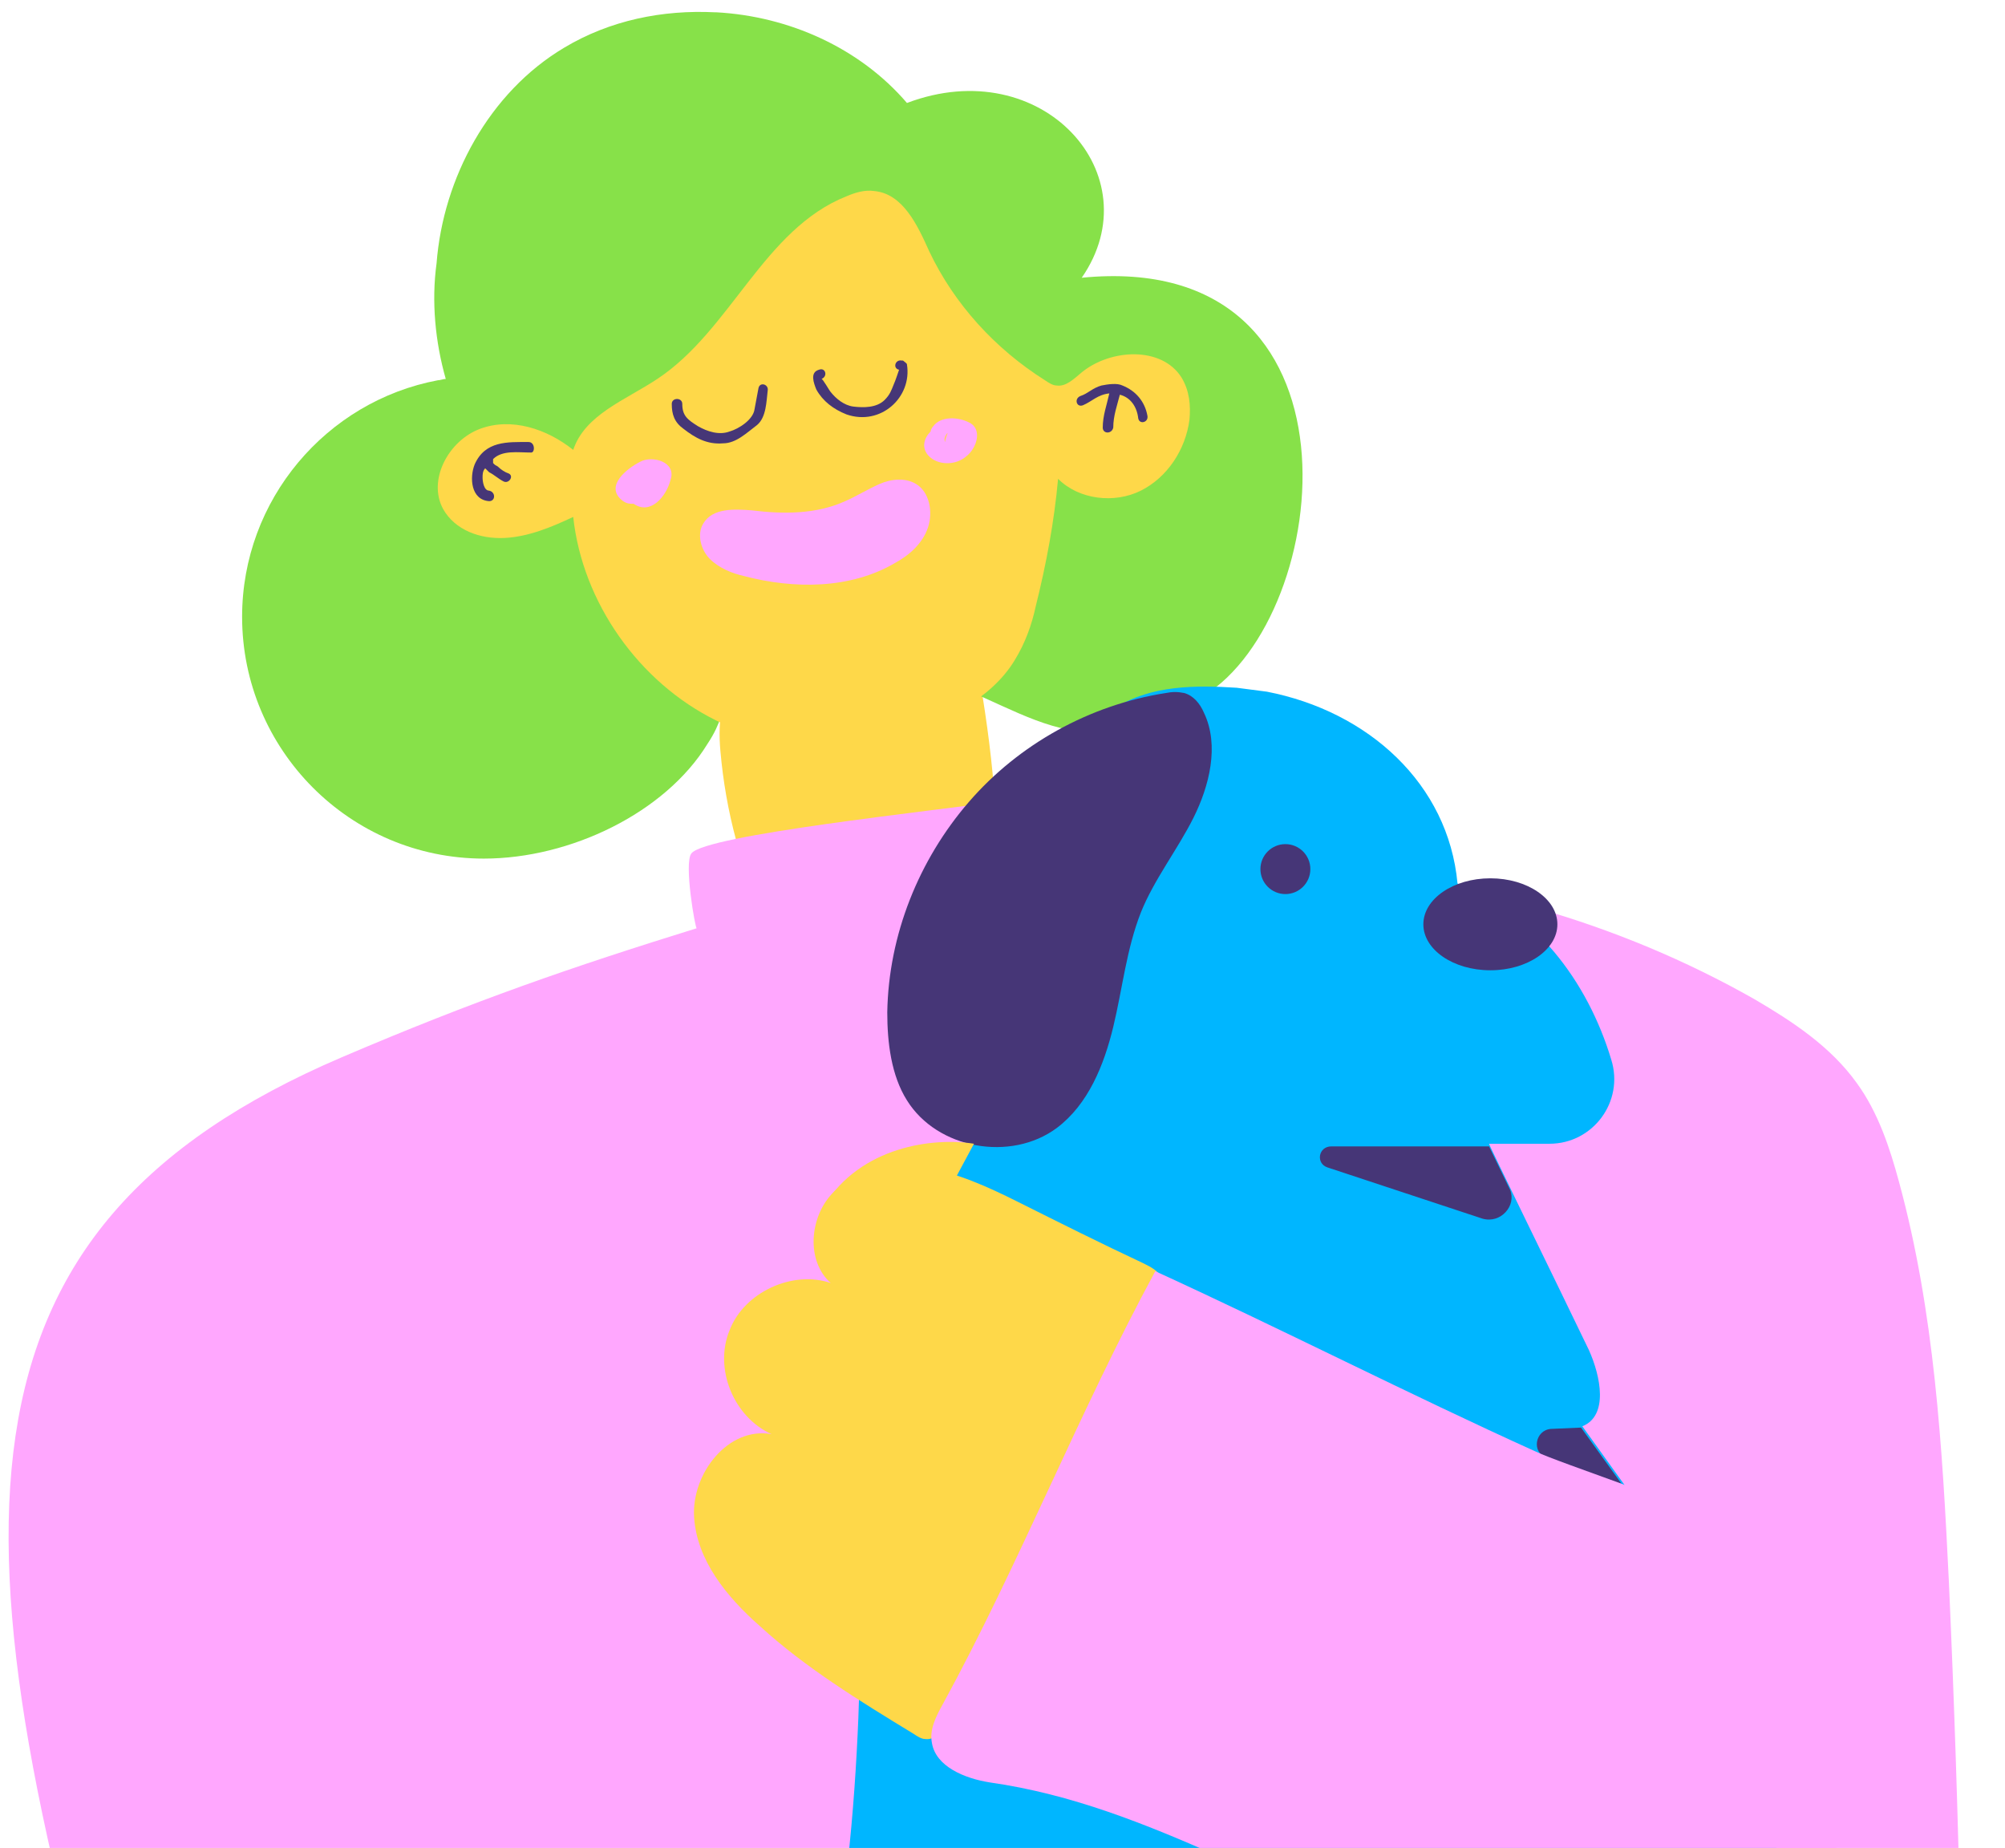 <svg width="153" height="141" viewBox="0 0 153 141" fill="none" xmlns="http://www.w3.org/2000/svg">
    <path d="M54.972 57.289C55.173 59.596 55.574 61.902 56.175 64.108C62.593 63.406 68.909 62.804 75.326 62.102C75.527 62.102 75.627 62.102 75.828 61.902C75.928 61.802 75.928 61.501 75.928 61.3C75.728 58.192 75.326 55.184 74.825 52.176C70.814 51.574 66.804 50.973 62.793 50.271C60.788 49.97 58.481 49.669 56.877 50.973C54.972 52.477 54.772 55.084 54.972 57.289Z" fill="#FED849"/>
    <path d="M82.546 21.193C87.96 13.372 79.538 3.947 69.21 7.857C65.601 3.646 60.186 1.24 54.671 0.939H54.571C50.56 0.738 46.55 1.541 43.04 3.646C37.325 7.055 33.816 13.573 33.314 20.09C32.913 22.998 33.214 26.106 34.016 28.914C33.816 28.914 33.615 29.014 33.415 29.014C24.892 30.618 18.475 38.138 18.475 47.062C18.475 57.189 26.697 65.512 36.924 65.512C43.542 65.512 50.761 62.002 53.969 56.788C55.173 54.983 54.872 54.382 55.875 53.078C56.476 52.276 57.178 51.474 58.081 51.073C59.584 50.371 61.189 52.176 62.793 51.675C72.82 48.767 78.034 57.49 85.654 55.585C87.86 55.084 89.966 54.282 91.871 53.078C101.797 46.962 104.805 18.987 82.546 21.193Z" fill="#87E149"/>
    <path d="M66.703 14.575C66.001 14.475 65.3 14.676 64.598 14.976C58.281 17.483 55.774 25.204 50.159 28.914C47.753 30.518 44.644 31.621 43.742 34.328C41.737 32.724 39.029 31.822 36.623 32.724C34.217 33.626 32.612 36.634 33.815 38.84C34.718 40.445 36.623 41.146 38.528 41.046C40.333 40.946 42.037 40.244 43.742 39.442C44.444 45.959 48.755 52.076 54.671 54.983C60.587 57.891 68.007 57.49 73.622 53.981C75.126 53.078 76.53 51.875 77.432 50.371C78.234 49.068 78.736 47.664 79.036 46.26C79.838 43.051 80.44 39.843 80.741 36.534C82.345 38.138 85.052 38.439 87.058 37.437C89.063 36.434 90.467 34.328 90.768 32.022C90.868 30.919 90.768 29.816 90.166 28.814C88.662 26.407 84.752 26.608 82.546 28.412C81.944 28.914 81.343 29.515 80.641 29.415C80.34 29.415 80.039 29.215 79.738 29.014C75.928 26.608 72.82 23.198 70.915 19.188C70.012 17.182 68.909 14.776 66.703 14.575Z" fill="#FED849"/>
    <path d="M69.912 36.935C69.11 36.434 68.007 36.534 67.105 36.935C66.202 37.336 65.4 37.838 64.498 38.239C62.292 39.241 59.785 39.241 57.379 38.941C56.075 38.84 54.371 38.74 53.669 39.943C53.167 40.745 53.468 41.949 54.17 42.65C54.872 43.352 55.875 43.753 56.777 43.954C60.587 44.957 64.899 44.957 68.308 42.951C69.411 42.35 70.414 41.447 70.815 40.244C71.216 39.041 70.915 37.537 69.912 36.935Z" fill="#FFA7FE"/>
    <path d="M87.559 31.721C87.359 30.618 86.657 29.816 85.654 29.415C85.253 29.214 84.551 29.315 84.05 29.415C83.348 29.615 83.047 30.017 82.446 30.217C81.944 30.418 82.145 31.119 82.646 30.919C83.348 30.618 83.749 30.117 84.652 30.017C84.451 30.919 84.15 31.721 84.15 32.623C84.15 33.125 84.852 33.125 84.952 32.623C84.952 31.721 85.253 30.919 85.454 30.117C86.256 30.317 86.757 31.019 86.858 31.922C86.958 32.423 87.66 32.222 87.559 31.721Z" fill="#463677"/>
    <path d="M40.334 33.727C38.73 33.727 37.025 33.626 36.223 35.431C35.822 36.434 35.922 38.138 37.326 38.239C37.828 38.239 37.828 37.537 37.326 37.437C36.925 37.437 36.825 36.735 36.825 36.434C36.825 36.233 36.825 35.932 37.025 35.732C37.126 35.832 37.226 35.932 37.326 36.033C37.727 36.233 38.028 36.534 38.429 36.735C38.83 36.935 39.231 36.334 38.83 36.133C38.529 36.033 38.229 35.832 38.028 35.632C37.928 35.531 37.828 35.531 37.727 35.431L37.627 35.331C37.627 35.231 37.627 35.13 37.627 35.03C38.329 34.328 39.532 34.529 40.535 34.529C40.836 34.529 40.836 33.727 40.334 33.727Z" fill="#463677"/>
    <path d="M57.879 29.616C57.779 30.117 57.679 30.718 57.579 31.22C57.478 32.022 56.375 32.724 55.673 32.924C54.871 33.225 53.969 32.924 53.267 32.523C52.465 32.022 52.064 31.721 52.064 30.819C52.064 30.317 51.262 30.317 51.262 30.819C51.262 31.621 51.462 32.223 52.164 32.724C53.066 33.426 53.969 33.927 55.172 33.827C56.175 33.827 56.977 33.025 57.779 32.423C58.481 31.822 58.481 30.618 58.581 29.816C58.682 29.315 57.98 29.114 57.879 29.616Z" fill="#463677"/>
    <path d="M69.209 27.811C69.209 27.71 69.009 27.61 68.909 27.51H68.808C68.307 27.41 68.106 28.111 68.608 28.212C68.608 28.212 68.307 29.114 68.207 29.315C68.006 29.816 67.906 30.117 67.505 30.518C66.903 31.119 65.901 31.119 65.098 31.019C64.397 30.919 63.795 30.418 63.394 29.916C63.294 29.816 62.792 28.913 62.692 28.913C63.193 28.713 62.993 28.011 62.492 28.212C61.79 28.412 62.09 29.214 62.291 29.716C62.792 30.618 63.594 31.22 64.597 31.621C67.204 32.523 69.611 30.317 69.209 27.811Z" fill="#463677"/>
    <path d="M48.856 35.231C47.853 35.732 46.048 37.136 47.552 38.239C47.853 38.439 48.053 38.439 48.354 38.439C49.658 39.342 50.861 37.838 51.162 36.634C51.663 35.231 49.758 34.729 48.856 35.231Z" fill="#FFA7FE"/>
    <path d="M73.922 32.222C73.12 31.821 71.817 31.721 71.215 32.523C71.115 32.623 71.014 32.824 71.014 32.924C70.513 33.426 70.312 34.127 70.814 34.729C71.516 35.531 72.919 35.531 73.722 34.829C74.524 34.228 75.025 32.724 73.922 32.222ZM72.117 33.727C72.017 33.526 72.117 33.225 72.318 33.025C72.218 33.325 72.117 33.526 72.117 33.727Z" fill="#FFA7FE"/>
    <path d="M148.721 120.759C148.22 110.432 147.618 100.104 144.911 90.177C144.209 87.57 143.307 84.863 141.703 82.657C139.697 79.85 136.79 77.945 133.882 76.24C123.454 70.324 111.522 66.915 99.49 66.414C95.98 66.314 92.371 66.414 89.162 67.717C85.853 69.121 82.946 71.728 79.436 71.728C77.932 68.419 77.03 64.809 76.629 61.1C71.014 61.902 53.868 63.707 52.765 65.11C52.163 65.812 53.066 70.926 53.166 70.826C43.611 73.791 36.182 76.352 26.104 80.661C-4.477 93.736 -4.477 116.561 10.251 164.777C17.17 169.59 27.397 172.999 44.543 174.904C45.646 175.004 46.648 175.104 47.752 175.104H149.824C149.925 157.156 149.524 138.607 148.721 120.759Z" fill="#FFA7FE"/>
    <path d="M112.726 86.969C112.324 87.069 112.826 87.871 112.926 87.47H113.528C113.327 87.069 113.127 86.869 112.726 86.969Z" fill="#463677"/>
    <path d="M142.506 153.246C141.303 150.138 139.498 147.33 137.793 144.523C135.988 141.615 134.184 138.807 132.379 135.9C131.878 135.097 131.376 134.295 131.476 133.393C131.476 132.591 131.978 131.789 132.279 130.986C133.682 127.577 131.376 123.767 129.271 120.759C126.463 116.748 123.555 112.738 120.748 108.827C122.753 108.025 122.152 105.017 121.249 103.012C118.742 97.798 113.428 86.969 113.629 87.27H118.241C121.55 87.27 123.956 84.061 122.954 80.852C121.149 74.836 117.038 69.422 111.222 67.416C110.52 59.796 104.404 54.281 96.683 52.777C95.881 52.677 95.179 52.577 94.377 52.477C91.269 52.276 87.86 52.276 85.153 53.981C82.345 55.685 80.741 58.793 80.039 62.002C79.337 65.211 79.337 68.519 78.936 71.728C78.535 75.939 78.535 79.348 76.529 83.058C74.424 86.868 72.318 90.779 70.413 94.689C66.703 102.21 64.698 110.732 65.6 119.155C65.6 119.556 66.302 138.908 62.693 154.148C61.489 159.663 60.286 165.88 58.782 171.595C58.281 173.4 59.684 175.305 61.59 175.305H137.192C139.398 175.305 141.303 174.001 142.105 171.896C144.612 166.08 144.712 159.162 142.506 153.246Z" fill="#00B6FF"/>
    <path d="M91.872 54.382C91.571 53.68 91.07 53.078 90.368 52.878C89.866 52.777 89.465 52.777 88.964 52.878C83.148 53.78 77.734 56.788 73.924 61.2C70.114 65.612 67.807 71.327 67.707 77.243C67.707 79.549 68.008 82.056 69.211 83.961C71.517 87.671 77.132 88.673 80.642 86.066C83.048 84.262 84.251 81.254 84.953 78.346C85.655 75.438 85.956 72.43 87.059 69.623C88.061 67.116 89.866 64.81 91.07 62.403C92.273 59.997 93.075 56.888 91.872 54.382Z" fill="#463677"/>
    <path d="M113.729 74.034C116.553 74.034 118.843 72.463 118.843 70.525C118.843 68.587 116.553 67.016 113.729 67.016C110.905 67.016 108.615 68.587 108.615 70.525C108.615 72.463 110.905 74.034 113.729 74.034Z" fill="#463677"/>
    <path d="M98.087 68.219C99.139 68.219 99.992 67.366 99.992 66.314C99.992 65.261 99.139 64.408 98.087 64.408C97.035 64.408 96.182 65.261 96.182 66.314C96.182 67.366 97.035 68.219 98.087 68.219Z" fill="#463677"/>
    <path d="M113.128 92.985L101.296 89.075C100.394 88.774 100.594 87.47 101.597 87.47H113.629L115.233 90.779C115.735 91.982 114.531 93.386 113.128 92.985Z" fill="#463677"/>
    <path d="M120.647 108.927L118.341 109.028C117.138 109.128 116.837 110.833 118.04 111.234L123.756 113.239L120.647 108.927Z" fill="#463677"/>
    <path d="M77.631 91.681C80.84 93.286 84.048 94.89 87.257 96.394C87.859 96.695 88.46 96.996 88.661 97.597C89.062 98.399 88.46 99.402 87.959 100.104C81.441 109.73 78.032 121.16 72.317 131.287C71.916 131.989 71.415 132.791 70.612 132.691C70.312 132.691 70.011 132.49 69.71 132.29C65.599 129.783 61.488 127.276 57.979 124.068C55.472 121.862 53.166 119.054 52.965 115.746C52.765 112.437 55.572 108.827 58.881 109.429C55.973 108.125 54.469 104.415 55.672 101.508C56.775 98.6 60.485 96.895 63.393 97.898C61.488 96.193 61.789 92.885 63.493 91.08C65.198 89.275 68.005 88.673 70.512 89.074C73.019 89.475 75.425 90.578 77.631 91.681Z" fill="#FED849"/>
    <path d="M134.182 123.266C136.99 128.48 137.19 132.791 138.293 138.607C138.494 139.91 143.106 143.219 142.504 144.422C141.602 146.127 143.206 150.338 141.301 150.539C134.182 151.441 115.933 149.035 108.915 147.531C97.785 145.124 88.159 137.805 75.525 136C73.62 135.699 71.414 134.797 71.114 132.992C70.913 131.989 71.414 130.986 71.916 130.084C77.731 119.456 82.344 107.724 88.159 96.996C97.384 101.207 107.812 106.521 117.137 110.732C119.242 111.735 128.467 114.643 130.272 116.047C132.879 118.152 132.578 120.358 134.182 123.266Z" fill="#FFA7FE"/>
    <path d="M62.891 91.982C65.197 91.28 69.308 90.98 72.115 91.38L74.321 87.269C71.213 86.768 65.698 87.47 62.891 91.982Z" fill="#FED849"/>
</svg>
